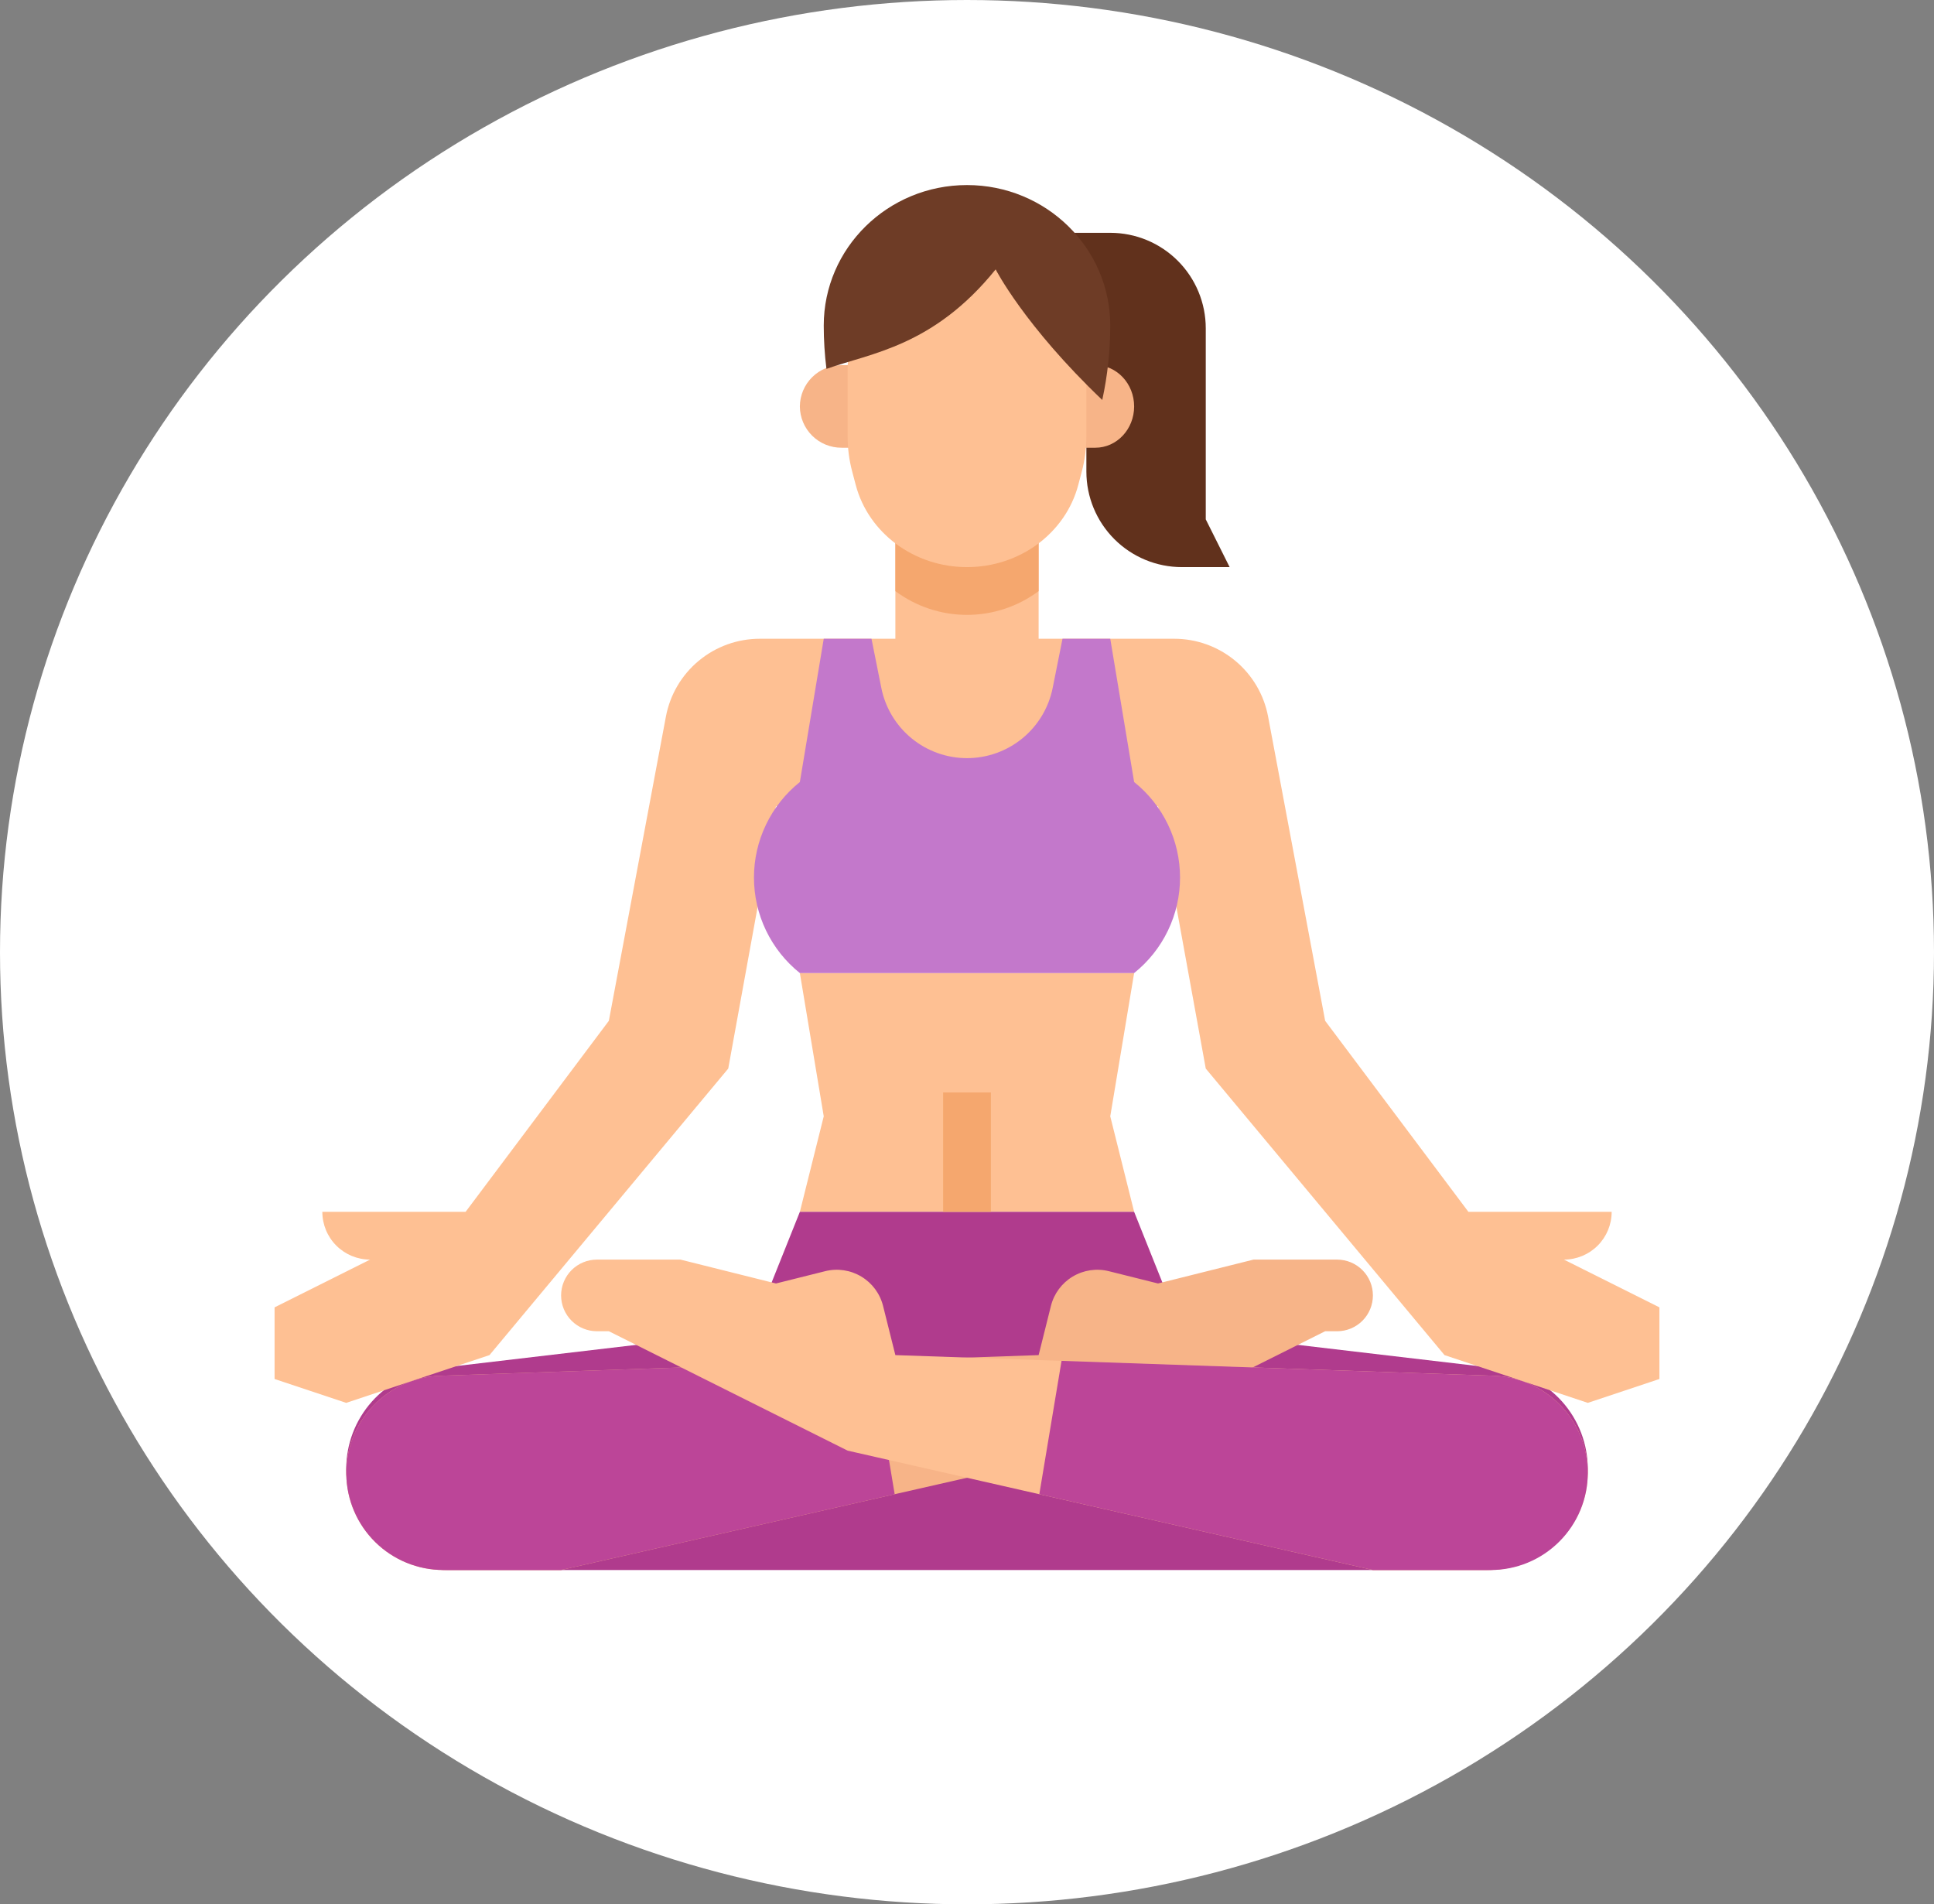<svg width="648" height="638" viewBox="0 0 648 638" fill="none" xmlns="http://www.w3.org/2000/svg">
<rect x="0" y="0" width="648" height="638" fill="#808080" stroke="none"/>
<ellipse cx="324" cy="319" rx="324" ry="319" fill="white"/>
<path d="M396 190H412L404 174V110C404 101.513 400.629 93.374 394.627 87.373C388.626 81.371 380.487 78 372 78H340V102L364 110V158C364 166.487 367.371 174.626 373.373 180.627C379.374 186.629 387.513 190 396 190Z" fill="#61311C"/>
<path d="M268 326L276 374L268 406H380L372 374L380 326H268Z" fill="#FEC093"/>
<path d="M268 406L252 446L145.918 458.48C137.676 459.45 130.076 463.411 124.561 469.613C119.046 475.815 116 483.825 116 492.124C116 501.108 119.569 509.725 125.922 516.078C132.275 522.431 140.892 526 149.876 526H498.124C507.108 526 515.725 522.431 522.078 516.078C528.431 509.725 532 501.108 532 492.124C532 483.825 528.954 475.815 523.439 469.613C517.924 463.411 510.324 459.45 502.082 458.48L396 446L380 406H268Z" fill="#B03B8D"/>
<path d="M316 366H332V406H316V366Z" fill="#F5A76E"/>
<path d="M460 434C460.002 435.576 459.693 437.138 459.091 438.595C458.489 440.052 457.605 441.375 456.49 442.49C455.375 443.605 454.052 444.489 452.595 445.091C451.138 445.693 449.577 446.002 448 446H444L364 486L299.77 500.6L188 526H148.55C140.018 525.995 131.829 522.639 125.746 516.656C119.663 510.673 116.172 502.541 116.026 494.01C115.879 485.479 119.087 477.232 124.961 471.043C130.834 464.854 138.903 461.219 147.43 460.92L292.32 455.92L348 454L352.12 437.52C353.15 433.404 355.772 429.866 359.41 427.683C363.048 425.5 367.404 424.852 371.52 425.88L388 430L420 422H448C451.183 422 454.235 423.264 456.485 425.515C458.736 427.765 460 430.817 460 434Z" fill="#F7B488"/>
<path d="M299.77 500.6L188 526H148.55C140.018 525.995 131.829 522.639 125.746 516.656C119.663 510.673 116.172 502.541 116.026 494.01C115.879 485.479 119.087 477.232 124.961 471.043C130.834 464.854 138.903 461.219 147.43 460.92L292.32 455.92L299.77 500.6Z" fill="#BC4598"/>
<path d="M531.98 494.614C531.363 512.238 516.442 526 498.807 526H460L348.23 500.6L284 486L204 446H200C196.817 446 193.765 444.736 191.515 442.485C189.264 440.235 188 437.183 188 434C188 430.817 189.264 427.765 191.515 425.515C193.765 423.264 196.817 422 200 422H228L260 430L276.478 425.881C280.594 424.853 284.95 425.501 288.589 427.684C292.227 429.867 294.849 433.406 295.878 437.522L300 454L355.68 455.92L500.57 460.92C504.846 461.066 509.051 462.054 512.945 463.827C516.839 465.6 520.345 468.124 523.262 471.254C526.179 474.383 528.451 478.057 529.947 482.066C531.443 486.074 532.134 490.338 531.98 494.614Z" fill="#FEC093"/>
<path d="M532 493.45C532 497.725 531.159 501.958 529.523 505.907C527.888 509.856 525.49 513.445 522.467 516.467C519.445 519.49 515.856 521.888 511.907 523.523C507.958 525.159 503.725 526.001 499.45 526H460L348.23 500.6L355.68 455.92L500.57 460.92C509.004 461.208 516.997 464.762 522.861 470.831C528.725 476.9 532.002 485.011 532 493.45Z" fill="#BC4598"/>
<path d="M556 438V462L532 470L519.45 465.82L510.85 462.95L508.81 462.27L494.91 457.64L484 454L460 425.2L457.33 422L404 358L388 270L364 294H284L260 270L244 358L190.67 422L188 425.2L164 454L153.09 457.64L139.19 462.27L137.15 462.95L128.55 465.82L116 470L92 462V438L124 422C119.757 422 115.687 420.314 112.686 417.314C109.686 414.313 108 410.243 108 406H156L204 342L223.11 240.1C224.485 232.764 228.381 226.14 234.124 221.374C239.868 216.607 247.097 213.999 254.56 214H300V158H348V214H393.44C400.903 213.999 408.132 216.607 413.876 221.374C419.619 226.14 423.515 232.764 424.89 240.1L444 342L492 406H540C540 410.243 538.314 414.313 535.314 417.314C532.313 420.314 528.243 422 524 422L556 438Z" fill="#FEC093"/>
<path d="M348 158V198.04C341.066 203.208 332.648 206 324 206C315.352 206 306.934 203.208 300 198.04V158H348Z" fill="#F5A76E"/>
<path d="M282 150H296V122.333H282C278.309 122.311 274.761 123.756 272.135 126.351C269.51 128.945 268.022 132.476 268 136.167C268.022 139.858 269.51 143.389 272.135 145.983C274.761 148.577 278.309 150.022 282 150Z" fill="#F7B488"/>
<path d="M367 122.333H354V150H367C374.18 150 380 143.807 380 136.167C380 128.527 374.18 122.333 367 122.333Z" fill="#F7B488"/>
<path d="M324 190C306.369 190 291 178.655 286.724 162.483L285.53 157.967C284.515 154.133 284.001 150.185 284 146.219V123.819C284 102.932 301.909 86 324 86C346.091 86 364 102.932 364 123.818V146.218C363.999 150.184 363.485 154.132 362.47 157.966L361.276 162.482C357 178.655 341.631 190 324 190Z" fill="#FEC093"/>
<path d="M333.6 90.255C333.6 90.255 343.2 109.092 369.32 134C371.098 125.817 371.997 117.466 372 109.092C372 83.084 350.51 62 324 62C297.49 62 276 83.084 276 109.092C276.003 113.937 276.305 118.778 276.905 123.586C291.694 118.317 312.767 116.073 333.6 90.255Z" fill="#6E3C26"/>
<path d="M380 326C384.799 322.161 388.673 317.291 391.335 311.752C393.998 306.213 395.38 300.146 395.38 294C395.38 287.854 393.998 281.787 391.335 276.248C388.673 270.709 384.799 265.839 380 262L372 214H356L352.707 230.466C351.38 237.102 347.794 243.074 342.56 247.364C337.327 251.655 330.768 254 324 254C317.232 254 310.674 251.655 305.44 247.364C300.206 243.074 296.62 237.102 295.293 230.466L292 214H276L268 262C263.201 265.839 259.327 270.709 256.665 276.248C254.002 281.787 252.62 287.854 252.62 294C252.62 300.146 254.002 306.213 256.665 311.752C259.327 317.291 263.201 322.161 268 326H380Z" fill="#C378CB"/>
</svg>
